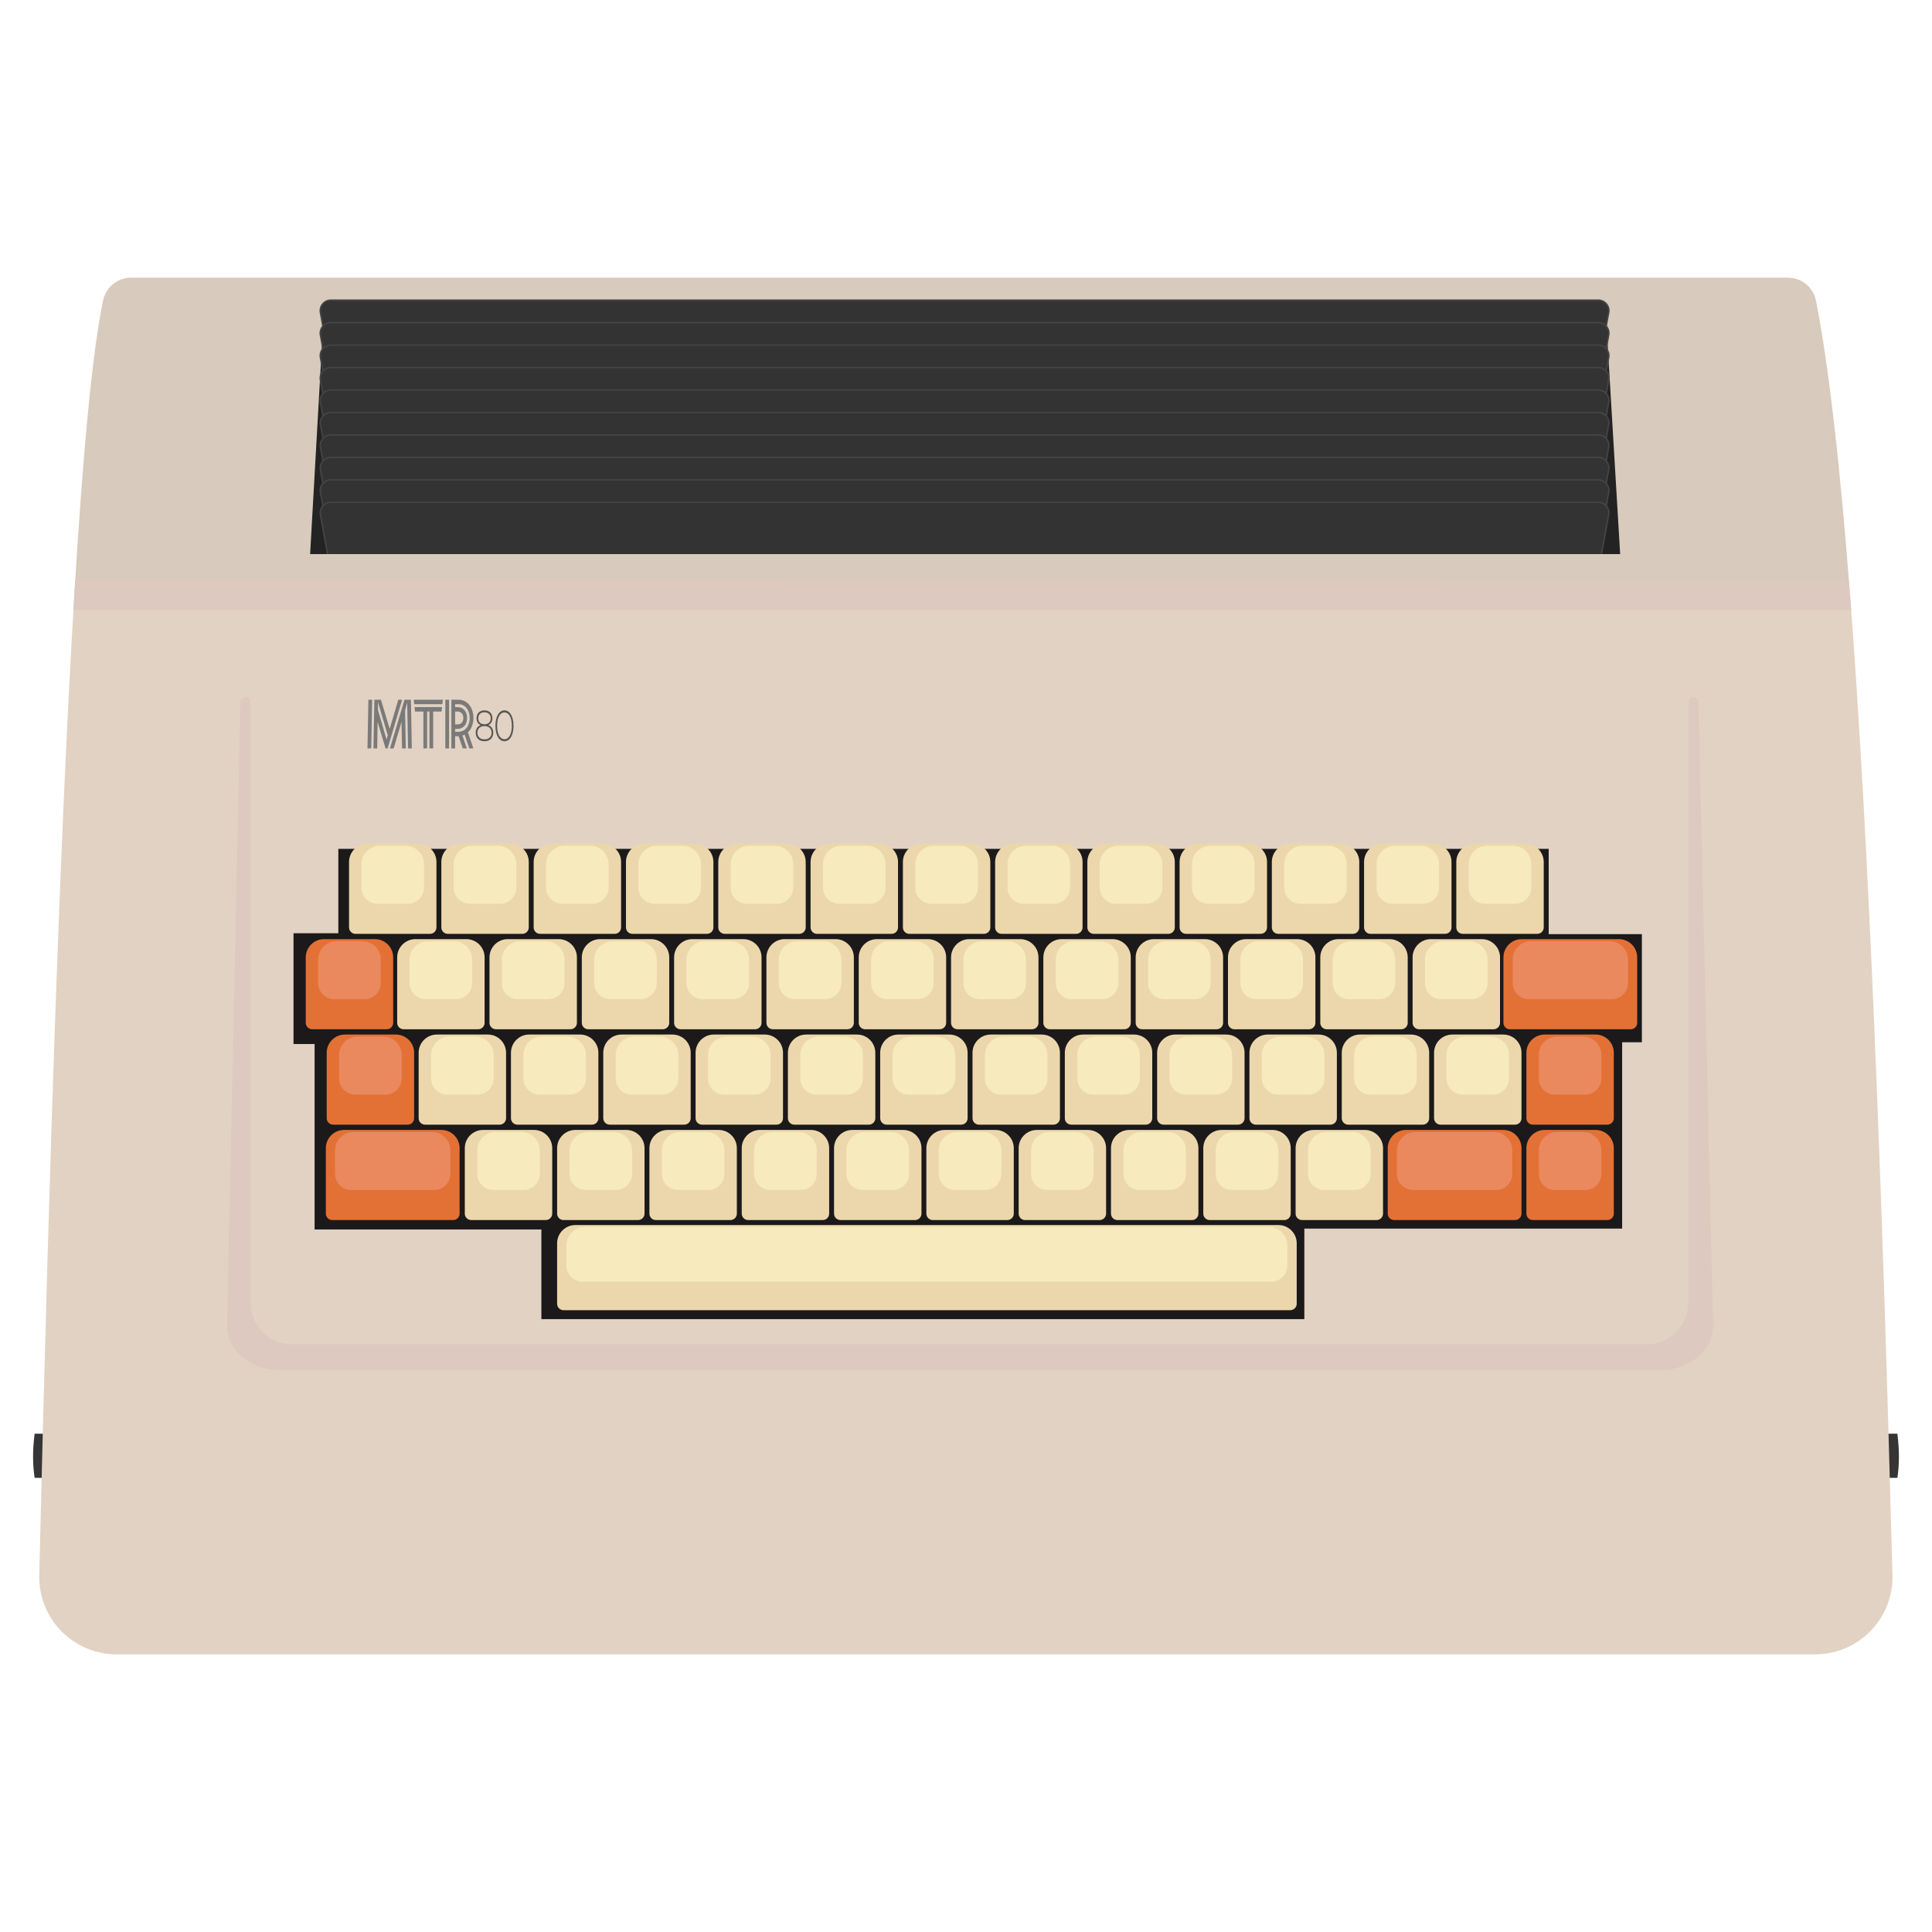 <?xml version="1.0" encoding="UTF-8"?>
<svg xmlns="http://www.w3.org/2000/svg" viewBox="0 0 1000 1000">
  <defs>
    <style>
      .cls-1 {
        fill: #333;
        stroke: #444;
        stroke-miterlimit: 10;
        stroke-width: .77px;
      }

      .cls-2 {
        fill: #d8cabc;
      }

      .cls-3 {
        fill: #1b191a;
      }

      .cls-4 {
        fill: #e37135;
      }

      .cls-5 {
        fill: #e2d2c3;
      }

      .cls-6 {
        fill: #ecd7ac;
      }

      .cls-7 {
        fill: #ea895e;
      }

      .cls-8 {
        fill: #232323;
      }

      .cls-9 {
        fill: #f7eabd;
      }

      .cls-10, .cls-11 {
        fill: #ddc9bf;
      }

      .cls-12 {
        fill: #353535;
      }

      .cls-13 {
        fill: #565656;
      }

      .cls-14 {
        fill: #7a7a7a;
      }

      .cls-11 {
        stroke: #ddc9bf;
        stroke-linejoin: round;
        stroke-width: 5.17px;
      }
    </style>
  </defs>
  <g id="Keys">
    <path class="cls-12" d="M982.07,764.94h-5.56v-22.85h5.56c1.17,9,.99,16.4,0,22.85Z"/>
    <path class="cls-12" d="M17.93,764.94h5.56v-22.85s-5.56,0-5.56,0c-1.17,9-.99,16.4,0,22.85Z"/>
    <path class="cls-5" d="M957.6,308.12c9.56,124.79,16.54,301.03,21.96,508.12,0,22.12-17.93,40.05-40.05,40.05H60.35c-22.12,0-40.05-17.93-40.05-40.05,5.15-218.92,11.14-391.66,18.15-508.13"/>
    <path class="cls-2" d="M38.45,308.1c4.53-75.35,9.5-127.16,14.94-152.68,1.46-6.84,7.53-11.71,14.53-11.71h857.46c7.1,0,13.22,5.01,14.59,11.98,6.71,34.17,12.54,86.01,17.63,152.42"/>
    <path class="cls-11" d="M127.05,363.39l-6.92,322.9c0,11.22,11.09,20.31,24.78,20.31h714.41c13.68,0,24.78-9.09,24.78-20.31l-7.59-322.9v310.72c0,13.42-10.88,24.31-24.31,24.31H151.36c-13.42,0-24.31-10.88-24.31-24.31v-310.72Z"/>
    <polygon class="cls-10" points="957.03 300.78 38.92 300.35 37.99 315.8 958.18 315.8 957.03 300.78"/>
    <polygon class="cls-8" points="838.59 286.79 160.52 286.79 167.41 164.86 831.31 164.86 838.59 286.79"/>
    <g>
      <path class="cls-1" d="M169.56,182.15l-3.7-20.35c-.61-3.35,1.97-6.44,5.37-6.44h656.07c3.2,0,5.71,2.73,5.44,5.92l-3.82,20.87"/>
      <path class="cls-1" d="M169.56,193.78l-3.7-20.35c-.61-3.35,1.97-6.44,5.37-6.44h656.07c3.2,0,5.71,2.73,5.44,5.92l-3.82,20.87"/>
      <path class="cls-1" d="M169.56,205.4l-3.7-20.35c-.61-3.35,1.97-6.44,5.37-6.44h656.07c3.2,0,5.71,2.73,5.44,5.92l-3.82,20.87"/>
      <path class="cls-1" d="M169.56,217.03l-3.7-20.35c-.61-3.35,1.97-6.44,5.37-6.44h656.07c3.2,0,5.71,2.73,5.44,5.92l-3.82,20.87"/>
      <path class="cls-1" d="M169.56,228.66l-3.7-20.35c-.61-3.35,1.97-6.44,5.37-6.44h656.07c3.2,0,5.71,2.73,5.44,5.92l-3.82,20.87"/>
      <path class="cls-1" d="M169.56,240.28l-3.7-20.35c-.61-3.35,1.97-6.44,5.37-6.44h656.07c3.2,0,5.71,2.73,5.44,5.92l-3.82,20.87"/>
      <path class="cls-1" d="M169.56,251.91l-3.7-20.35c-.61-3.35,1.97-6.44,5.37-6.44h656.07c3.2,0,5.71,2.73,5.44,5.92l-3.82,20.87"/>
      <path class="cls-1" d="M169.56,263.54l-3.7-20.35c-.61-3.35,1.97-6.44,5.37-6.44h656.07c3.2,0,5.71,2.73,5.44,5.92l-3.82,20.87"/>
      <path class="cls-1" d="M169.56,275.17l-3.7-20.35c-.61-3.35,1.97-6.44,5.37-6.44h656.07c3.2,0,5.71,2.73,5.44,5.92l-3.82,20.87"/>
      <path class="cls-1" d="M169.56,286.79l-3.7-20.35c-.61-3.35,1.97-6.44,5.37-6.44h656.07c3.2,0,5.71,2.73,5.44,5.92l-3.82,20.87"/>
    </g>
    <polygon class="cls-3" points="175.12 439.37 801.6 439.37 801.6 483.51 849.83 483.51 849.83 539.47 839.62 539.47 839.62 635.92 675.12 635.92 675.12 682.78 280.22 682.78 280.22 636.37 162.84 636.37 162.84 540.38 151.92 540.38 151.92 483.05 175.12 483.05 175.12 439.37"/>
    <g>
      <path class="cls-6" d="M501.69,486.1h26.39c5.21,0,9.43,4.23,9.43,9.43v33.89c0,1.83-1.49,3.32-3.32,3.32h-38.61c-1.83,0-3.32-1.49-3.32-3.32v-33.89c0-5.21,4.23-9.43,9.43-9.43Z"/>
      <path class="cls-9" d="M508.24,487.15h13.27c5.28,0,9.56,4.29,9.56,9.56v12.11c0,4.61-3.74,8.35-8.35,8.35h-15.7c-4.61,0-8.35-3.74-8.35-8.35v-12.11c0-5.28,4.29-9.56,9.56-9.56Z"/>
    </g>
    <g>
      <path class="cls-6" d="M549.47,486.1h26.39c5.21,0,9.43,4.23,9.43,9.43v33.89c0,1.83-1.49,3.32-3.32,3.32h-38.61c-1.83,0-3.32-1.49-3.32-3.32v-33.89c0-5.21,4.23-9.43,9.43-9.43Z"/>
      <path class="cls-9" d="M556.02,487.15h13.27c5.28,0,9.56,4.29,9.56,9.56v12.11c0,4.61-3.74,8.35-8.35,8.35h-15.7c-4.61,0-8.35-3.74-8.35-8.35v-12.11c0-5.28,4.29-9.56,9.56-9.56Z"/>
    </g>
    <g>
      <path class="cls-6" d="M597.25,486.1h26.39c5.21,0,9.43,4.23,9.43,9.43v33.89c0,1.83-1.49,3.32-3.32,3.32h-38.61c-1.83,0-3.32-1.49-3.32-3.32v-33.89c0-5.21,4.23-9.43,9.43-9.43Z"/>
      <path class="cls-9" d="M603.8,487.15h13.27c5.28,0,9.56,4.29,9.56,9.56v12.11c0,4.61-3.74,8.35-8.35,8.35h-15.7c-4.61,0-8.35-3.74-8.35-8.35v-12.11c0-5.28,4.29-9.56,9.56-9.56Z"/>
    </g>
    <g>
      <path class="cls-6" d="M645.03,486.1h26.39c5.21,0,9.43,4.23,9.43,9.43v33.89c0,1.83-1.49,3.32-3.32,3.32h-38.61c-1.83,0-3.32-1.49-3.32-3.32v-33.89c0-5.21,4.23-9.43,9.43-9.43Z"/>
      <path class="cls-9" d="M651.58,487.15h13.27c5.28,0,9.56,4.29,9.56,9.56v12.11c0,4.61-3.74,8.35-8.35,8.35h-15.7c-4.61,0-8.35-3.74-8.35-8.35v-12.11c0-5.28,4.29-9.56,9.56-9.56Z"/>
    </g>
    <g>
      <path class="cls-6" d="M310.57,486.1h26.39c5.21,0,9.43,4.23,9.43,9.43v33.89c0,1.83-1.49,3.32-3.32,3.32h-38.61c-1.83,0-3.32-1.49-3.32-3.32v-33.89c0-5.21,4.23-9.43,9.43-9.43Z"/>
      <path class="cls-9" d="M317.12,487.15h13.27c5.28,0,9.56,4.29,9.56,9.56v12.11c0,4.61-3.74,8.35-8.35,8.35h-15.7c-4.61,0-8.35-3.74-8.35-8.35v-12.11c0-5.28,4.29-9.56,9.56-9.56Z"/>
    </g>
    <g>
      <path class="cls-6" d="M358.35,486.1h26.39c5.21,0,9.43,4.23,9.43,9.43v33.89c0,1.83-1.49,3.32-3.32,3.32h-38.61c-1.83,0-3.32-1.49-3.32-3.32v-33.89c0-5.21,4.23-9.43,9.43-9.43Z"/>
      <path class="cls-9" d="M364.9,487.15h13.27c5.28,0,9.56,4.29,9.56,9.56v12.11c0,4.61-3.74,8.35-8.35,8.35h-15.7c-4.61,0-8.35-3.74-8.35-8.35v-12.11c0-5.28,4.29-9.56,9.56-9.56Z"/>
    </g>
    <g>
      <path class="cls-6" d="M215.01,486.1h26.39c5.21,0,9.43,4.23,9.43,9.43v33.89c0,1.83-1.49,3.32-3.32,3.32h-38.61c-1.83,0-3.32-1.49-3.32-3.32v-33.89c0-5.21,4.23-9.43,9.43-9.43Z"/>
      <path class="cls-9" d="M221.56,487.15h13.27c5.28,0,9.56,4.29,9.56,9.56v12.11c0,4.61-3.74,8.35-8.35,8.35h-15.7c-4.61,0-8.35-3.74-8.35-8.35v-12.11c0-5.28,4.29-9.56,9.56-9.56Z"/>
    </g>
    <g>
      <path class="cls-4" d="M167.69,486.1h26.39c5.21,0,9.43,4.23,9.43,9.43v33.89c0,1.83-1.49,3.32-3.32,3.32h-38.61c-1.83,0-3.32-1.49-3.32-3.32v-33.89c0-5.21,4.23-9.43,9.43-9.43Z"/>
      <path class="cls-7" d="M174.25,487.15h13.27c5.28,0,9.56,4.29,9.56,9.56v12.11c0,4.61-3.74,8.35-8.35,8.35h-15.7c-4.61,0-8.35-3.74-8.35-8.35v-12.11c0-5.28,4.29-9.56,9.56-9.56Z"/>
    </g>
    <g>
      <path class="cls-4" d="M178.53,535.48h26.39c5.21,0,9.43,4.23,9.43,9.43v33.89c0,1.83-1.49,3.32-3.32,3.32h-38.61c-1.83,0-3.32-1.49-3.32-3.32v-33.89c0-5.21,4.23-9.43,9.43-9.43Z"/>
      <path class="cls-7" d="M185.09,536.53h13.27c5.28,0,9.56,4.29,9.56,9.56v12.11c0,4.61-3.74,8.35-8.35,8.35h-15.7c-4.61,0-8.35-3.74-8.35-8.35v-12.11c0-5.28,4.29-9.56,9.56-9.56Z"/>
    </g>
    <g>
      <path class="cls-4" d="M799.49,535.48h26.39c5.21,0,9.43,4.23,9.43,9.43v33.89c0,1.83-1.49,3.32-3.32,3.32h-38.61c-1.83,0-3.32-1.49-3.32-3.32v-33.89c0-5.21,4.23-9.43,9.43-9.43Z"/>
      <path class="cls-7" d="M806.04,536.53h13.27c5.28,0,9.56,4.29,9.56,9.56v12.11c0,4.61-3.74,8.35-8.35,8.35h-15.7c-4.61,0-8.35-3.74-8.35-8.35v-12.11c0-5.28,4.29-9.56,9.56-9.56Z"/>
    </g>
    <g>
      <path class="cls-4" d="M799.49,584.86h26.39c5.21,0,9.43,4.23,9.43,9.43v33.89c0,1.83-1.49,3.32-3.32,3.32h-38.61c-1.83,0-3.32-1.49-3.32-3.32v-33.89c0-5.21,4.23-9.43,9.43-9.43Z"/>
      <path class="cls-7" d="M806.04,585.91h13.27c5.28,0,9.56,4.29,9.56,9.56v12.11c0,4.61-3.74,8.35-8.35,8.35h-15.7c-4.61,0-8.35-3.74-8.35-8.35v-12.11c0-5.28,4.29-9.56,9.56-9.56Z"/>
    </g>
    <g>
      <path class="cls-4" d="M727.72,584.86h50.37c5.21,0,9.43,4.23,9.43,9.43v33.89c0,1.83-1.49,3.32-3.32,3.32h-62.59c-1.83,0-3.32-1.49-3.32-3.32v-33.89c0-5.21,4.23-9.43,9.43-9.43Z"/>
      <path class="cls-7" d="M732.63,585.91h40.55c5.28,0,9.56,4.29,9.56,9.56v12.11c0,4.61-3.74,8.35-8.35,8.35h-42.98c-4.61,0-8.35-3.74-8.35-8.35v-12.11c0-5.28,4.29-9.56,9.56-9.56Z"/>
    </g>
    <g>
      <path class="cls-4" d="M178.09,584.86h50.37c5.21,0,9.43,4.23,9.43,9.43v33.89c0,1.83-1.49,3.32-3.32,3.32h-62.59c-1.83,0-3.32-1.49-3.32-3.32v-33.89c0-5.21,4.23-9.43,9.43-9.43Z"/>
      <path class="cls-7" d="M183,585.91h40.55c5.28,0,9.56,4.29,9.56,9.56v12.11c0,4.61-3.74,8.35-8.35,8.35h-42.98c-4.61,0-8.35-3.74-8.35-8.35v-12.11c0-5.28,4.29-9.56,9.56-9.56Z"/>
    </g>
    <g>
      <path class="cls-4" d="M787.61,486.1h50.37c5.21,0,9.43,4.23,9.43,9.43v33.89c0,1.83-1.49,3.32-3.32,3.32h-62.59c-1.83,0-3.32-1.49-3.32-3.32v-33.89c0-5.21,4.23-9.43,9.43-9.43Z"/>
      <path class="cls-7" d="M792.52,487.15h40.55c5.28,0,9.56,4.29,9.56,9.56v12.11c0,4.61-3.74,8.35-8.35,8.35h-42.98c-4.61,0-8.35-3.74-8.35-8.35v-12.11c0-5.28,4.29-9.56,9.56-9.56Z"/>
    </g>
    <g>
      <path class="cls-6" d="M262.79,486.1h26.39c5.21,0,9.43,4.23,9.43,9.43v33.89c0,1.83-1.49,3.32-3.32,3.32h-38.61c-1.83,0-3.32-1.49-3.32-3.32v-33.89c0-5.21,4.23-9.43,9.43-9.43Z"/>
      <path class="cls-9" d="M269.34,487.15h13.27c5.28,0,9.56,4.29,9.56,9.56v12.11c0,4.61-3.74,8.35-8.35,8.35h-15.7c-4.61,0-8.35-3.74-8.35-8.35v-12.11c0-5.28,4.29-9.56,9.56-9.56Z"/>
    </g>
    <g>
      <path class="cls-6" d="M406.13,486.1h26.39c5.21,0,9.43,4.23,9.43,9.43v33.89c0,1.83-1.49,3.32-3.32,3.32h-38.61c-1.83,0-3.32-1.49-3.32-3.32v-33.89c0-5.21,4.23-9.43,9.43-9.43Z"/>
      <path class="cls-9" d="M412.68,487.15h13.27c5.28,0,9.56,4.29,9.56,9.56v12.11c0,4.61-3.74,8.35-8.35,8.35h-15.7c-4.61,0-8.35-3.74-8.35-8.35v-12.11c0-5.28,4.29-9.56,9.56-9.56Z"/>
    </g>
    <g>
      <path class="cls-6" d="M453.91,486.1h26.39c5.21,0,9.43,4.23,9.43,9.43v33.89c0,1.83-1.49,3.32-3.32,3.32h-38.61c-1.83,0-3.32-1.49-3.32-3.32v-33.89c0-5.21,4.23-9.43,9.43-9.43Z"/>
      <path class="cls-9" d="M460.46,487.15h13.27c5.28,0,9.56,4.29,9.56,9.56v12.11c0,4.61-3.74,8.35-8.35,8.35h-15.7c-4.61,0-8.35-3.74-8.35-8.35v-12.11c0-5.28,4.29-9.56,9.56-9.56Z"/>
    </g>
    <g>
      <path class="cls-6" d="M692.81,486.1h26.39c5.21,0,9.43,4.23,9.43,9.43v33.89c0,1.83-1.49,3.32-3.32,3.32h-38.61c-1.83,0-3.32-1.49-3.32-3.32v-33.89c0-5.21,4.23-9.43,9.43-9.43Z"/>
      <path class="cls-9" d="M699.36,487.15h13.27c5.28,0,9.56,4.29,9.56,9.56v12.11c0,4.61-3.74,8.35-8.35,8.35h-15.7c-4.61,0-8.35-3.74-8.35-8.35v-12.11c0-5.28,4.29-9.56,9.56-9.56Z"/>
    </g>
    <g>
      <path class="cls-6" d="M740.59,486.1h26.39c5.21,0,9.43,4.23,9.43,9.43v33.89c0,1.83-1.49,3.32-3.32,3.32h-38.61c-1.83,0-3.32-1.49-3.32-3.32v-33.89c0-5.21,4.23-9.43,9.43-9.43Z"/>
      <path class="cls-9" d="M747.14,487.15h13.27c5.28,0,9.56,4.29,9.56,9.56v12.11c0,4.61-3.74,8.35-8.35,8.35h-15.7c-4.61,0-8.35-3.74-8.35-8.35v-12.11c0-5.28,4.29-9.56,9.56-9.56Z"/>
    </g>
    <g>
      <path class="cls-6" d="M512.8,535.48h26.39c5.21,0,9.43,4.23,9.43,9.43v33.89c0,1.83-1.49,3.32-3.32,3.32h-38.61c-1.83,0-3.32-1.49-3.32-3.32v-33.89c0-5.21,4.23-9.43,9.43-9.43Z"/>
      <path class="cls-9" d="M519.36,536.53h13.27c5.28,0,9.56,4.29,9.56,9.56v12.11c0,4.61-3.74,8.35-8.35,8.35h-15.7c-4.61,0-8.35-3.74-8.35-8.35v-12.11c0-5.28,4.29-9.56,9.56-9.56Z"/>
    </g>
    <g>
      <path class="cls-6" d="M560.58,535.48h26.39c5.21,0,9.43,4.23,9.43,9.43v33.89c0,1.83-1.49,3.32-3.32,3.32h-38.61c-1.83,0-3.32-1.49-3.32-3.32v-33.89c0-5.21,4.23-9.43,9.43-9.43Z"/>
      <path class="cls-9" d="M567.14,536.53h13.27c5.28,0,9.56,4.29,9.56,9.56v12.11c0,4.61-3.74,8.35-8.35,8.35h-15.7c-4.61,0-8.35-3.74-8.35-8.35v-12.11c0-5.28,4.29-9.56,9.56-9.56Z"/>
    </g>
    <g>
      <path class="cls-6" d="M608.36,535.48h26.39c5.21,0,9.43,4.23,9.43,9.43v33.89c0,1.83-1.49,3.32-3.32,3.32h-38.61c-1.83,0-3.32-1.49-3.32-3.32v-33.89c0-5.21,4.23-9.43,9.43-9.43Z"/>
      <path class="cls-9" d="M614.92,536.53h13.27c5.28,0,9.56,4.29,9.56,9.56v12.11c0,4.61-3.74,8.35-8.35,8.35h-15.7c-4.61,0-8.35-3.74-8.35-8.35v-12.11c0-5.28,4.29-9.56,9.56-9.56Z"/>
    </g>
    <g>
      <path class="cls-6" d="M656.14,535.48h26.39c5.21,0,9.43,4.23,9.43,9.43v33.89c0,1.83-1.49,3.32-3.32,3.32h-38.61c-1.83,0-3.32-1.49-3.32-3.32v-33.89c0-5.21,4.23-9.43,9.43-9.43Z"/>
      <path class="cls-9" d="M662.7,536.53h13.27c5.28,0,9.56,4.29,9.56,9.56v12.11c0,4.61-3.74,8.35-8.35,8.35h-15.7c-4.61,0-8.35-3.74-8.35-8.35v-12.11c0-5.28,4.29-9.56,9.56-9.56Z"/>
    </g>
    <g>
      <path class="cls-6" d="M321.68,535.48h26.39c5.21,0,9.43,4.23,9.43,9.43v33.89c0,1.83-1.49,3.32-3.32,3.32h-38.61c-1.83,0-3.32-1.49-3.32-3.32v-33.89c0-5.21,4.23-9.43,9.43-9.43Z"/>
      <path class="cls-9" d="M328.24,536.53h13.27c5.28,0,9.56,4.29,9.56,9.56v12.11c0,4.61-3.74,8.35-8.35,8.35h-15.7c-4.61,0-8.35-3.74-8.35-8.35v-12.11c0-5.28,4.29-9.56,9.56-9.56Z"/>
    </g>
    <g>
      <path class="cls-6" d="M369.46,535.48h26.39c5.21,0,9.43,4.23,9.43,9.43v33.89c0,1.83-1.49,3.32-3.32,3.32h-38.61c-1.83,0-3.32-1.49-3.32-3.32v-33.89c0-5.21,4.23-9.43,9.43-9.43Z"/>
      <path class="cls-9" d="M376.02,536.53h13.27c5.28,0,9.56,4.29,9.56,9.56v12.11c0,4.61-3.74,8.35-8.35,8.35h-15.7c-4.61,0-8.35-3.74-8.35-8.35v-12.11c0-5.28,4.29-9.56,9.56-9.56Z"/>
    </g>
    <g>
      <path class="cls-6" d="M226.12,535.48h26.39c5.21,0,9.43,4.23,9.43,9.43v33.89c0,1.83-1.49,3.32-3.32,3.32h-38.61c-1.83,0-3.32-1.49-3.32-3.32v-33.89c0-5.21,4.23-9.43,9.43-9.43Z"/>
      <path class="cls-9" d="M232.68,536.53h13.27c5.28,0,9.56,4.29,9.56,9.56v12.11c0,4.61-3.74,8.35-8.35,8.35h-15.7c-4.61,0-8.35-3.74-8.35-8.35v-12.11c0-5.28,4.29-9.56,9.56-9.56Z"/>
    </g>
    <g>
      <path class="cls-6" d="M273.9,535.48h26.39c5.21,0,9.43,4.23,9.43,9.43v33.89c0,1.83-1.49,3.32-3.32,3.32h-38.61c-1.83,0-3.32-1.49-3.32-3.32v-33.89c0-5.21,4.23-9.43,9.43-9.43Z"/>
      <path class="cls-9" d="M280.46,536.53h13.27c5.28,0,9.56,4.29,9.56,9.56v12.11c0,4.61-3.74,8.35-8.35,8.35h-15.7c-4.61,0-8.35-3.74-8.35-8.35v-12.11c0-5.28,4.29-9.56,9.56-9.56Z"/>
    </g>
    <g>
      <path class="cls-6" d="M417.24,535.48h26.39c5.21,0,9.43,4.23,9.43,9.43v33.89c0,1.83-1.49,3.32-3.32,3.32h-38.61c-1.83,0-3.32-1.49-3.32-3.32v-33.89c0-5.21,4.23-9.43,9.43-9.43Z"/>
      <path class="cls-9" d="M423.8,536.53h13.27c5.28,0,9.56,4.29,9.56,9.56v12.11c0,4.61-3.74,8.35-8.35,8.35h-15.7c-4.61,0-8.35-3.74-8.35-8.35v-12.11c0-5.28,4.29-9.56,9.56-9.56Z"/>
    </g>
    <g>
      <path class="cls-6" d="M465.02,535.48h26.39c5.21,0,9.43,4.23,9.43,9.43v33.89c0,1.83-1.49,3.32-3.32,3.32h-38.61c-1.83,0-3.32-1.49-3.32-3.32v-33.89c0-5.21,4.23-9.43,9.43-9.43Z"/>
      <path class="cls-9" d="M471.58,536.53h13.27c5.28,0,9.56,4.29,9.56,9.56v12.11c0,4.61-3.74,8.35-8.35,8.35h-15.7c-4.61,0-8.35-3.74-8.35-8.35v-12.11c0-5.28,4.29-9.56,9.56-9.56Z"/>
    </g>
    <g>
      <path class="cls-6" d="M703.92,535.48h26.39c5.21,0,9.43,4.23,9.43,9.43v33.89c0,1.83-1.49,3.32-3.32,3.32h-38.61c-1.83,0-3.32-1.49-3.32-3.32v-33.89c0-5.21,4.23-9.43,9.43-9.43Z"/>
      <path class="cls-9" d="M710.48,536.53h13.27c5.28,0,9.56,4.29,9.56,9.56v12.11c0,4.61-3.74,8.35-8.35,8.35h-15.7c-4.61,0-8.35-3.74-8.35-8.35v-12.11c0-5.28,4.29-9.56,9.56-9.56Z"/>
    </g>
    <g>
      <path class="cls-6" d="M751.7,535.48h26.39c5.21,0,9.43,4.23,9.43,9.43v33.89c0,1.83-1.49,3.32-3.32,3.32h-38.61c-1.83,0-3.32-1.49-3.32-3.32v-33.89c0-5.21,4.23-9.43,9.43-9.43Z"/>
      <path class="cls-9" d="M758.26,536.53h13.27c5.28,0,9.56,4.29,9.56,9.56v12.11c0,4.61-3.74,8.35-8.35,8.35h-15.7c-4.61,0-8.35-3.74-8.35-8.35v-12.11c0-5.28,4.29-9.56,9.56-9.56Z"/>
    </g>
    <g>
      <path class="cls-6" d="M536.69,584.86h26.39c5.21,0,9.43,4.23,9.43,9.43v33.89c0,1.83-1.49,3.32-3.32,3.32h-38.61c-1.83,0-3.32-1.49-3.32-3.32v-33.89c0-5.21,4.23-9.43,9.43-9.43Z"/>
      <path class="cls-9" d="M543.25,585.91h13.27c5.28,0,9.56,4.29,9.56,9.56v12.11c0,4.61-3.74,8.35-8.35,8.35h-15.7c-4.61,0-8.35-3.74-8.35-8.35v-12.11c0-5.28,4.29-9.56,9.56-9.56Z"/>
    </g>
    <g>
      <path class="cls-6" d="M584.47,584.86h26.39c5.21,0,9.43,4.23,9.43,9.43v33.89c0,1.83-1.49,3.32-3.32,3.32h-38.61c-1.83,0-3.32-1.49-3.32-3.32v-33.89c0-5.21,4.23-9.43,9.43-9.43Z"/>
      <path class="cls-9" d="M591.03,585.91h13.27c5.28,0,9.56,4.29,9.56,9.56v12.11c0,4.61-3.74,8.35-8.35,8.35h-15.7c-4.61,0-8.35-3.74-8.35-8.35v-12.11c0-5.28,4.29-9.56,9.56-9.56Z"/>
    </g>
    <g>
      <path class="cls-6" d="M632.25,584.86h26.39c5.21,0,9.43,4.23,9.43,9.43v33.89c0,1.83-1.49,3.32-3.32,3.32h-38.61c-1.83,0-3.32-1.49-3.32-3.32v-33.89c0-5.21,4.23-9.43,9.43-9.43Z"/>
      <path class="cls-9" d="M638.81,585.91h13.27c5.28,0,9.56,4.29,9.56,9.56v12.11c0,4.61-3.74,8.35-8.35,8.35h-15.7c-4.61,0-8.35-3.74-8.35-8.35v-12.11c0-5.28,4.29-9.56,9.56-9.56Z"/>
    </g>
    <g>
      <path class="cls-6" d="M680.03,584.86h26.39c5.21,0,9.43,4.23,9.43,9.43v33.89c0,1.83-1.49,3.32-3.32,3.32h-38.61c-1.83,0-3.32-1.49-3.32-3.32v-33.89c0-5.21,4.23-9.43,9.43-9.43Z"/>
      <path class="cls-9" d="M686.59,585.91h13.27c5.28,0,9.56,4.29,9.56,9.56v12.11c0,4.61-3.74,8.35-8.35,8.35h-15.7c-4.61,0-8.35-3.74-8.35-8.35v-12.11c0-5.28,4.29-9.56,9.56-9.56Z"/>
    </g>
    <path class="cls-6" d="M297.79,634.09h363.96c5.21,0,9.43,4.23,9.43,9.43v31.31c0,1.83-1.49,3.32-3.32,3.32h-376.18c-1.83,0-3.32-1.49-3.32-3.32v-31.31c0-5.21,4.23-9.43,9.43-9.43Z"/>
    <path class="cls-9" d="M302.78,635.07h353.98c5.28,0,9.56,4.29,9.56,9.56v10.45c0,4.61-3.74,8.35-8.35,8.35h-356.41c-4.61,0-8.35-3.74-8.35-8.35v-10.45c0-5.28,4.29-9.56,9.56-9.56Z"/>
    <g>
      <path class="cls-6" d="M345.57,584.86h26.39c5.21,0,9.43,4.23,9.43,9.43v33.89c0,1.83-1.49,3.32-3.32,3.32h-38.61c-1.83,0-3.32-1.49-3.32-3.32v-33.89c0-5.21,4.23-9.43,9.43-9.43Z"/>
      <path class="cls-9" d="M352.13,585.91h13.27c5.28,0,9.56,4.29,9.56,9.56v12.11c0,4.61-3.74,8.35-8.35,8.35h-15.7c-4.61,0-8.35-3.74-8.35-8.35v-12.11c0-5.28,4.29-9.56,9.56-9.56Z"/>
    </g>
    <g>
      <path class="cls-6" d="M393.35,584.86h26.39c5.21,0,9.43,4.23,9.43,9.43v33.89c0,1.83-1.49,3.32-3.32,3.32h-38.61c-1.83,0-3.32-1.49-3.32-3.32v-33.89c0-5.21,4.23-9.43,9.43-9.43Z"/>
      <path class="cls-9" d="M399.91,585.91h13.27c5.28,0,9.56,4.29,9.56,9.56v12.11c0,4.61-3.74,8.35-8.35,8.35h-15.7c-4.61,0-8.35-3.74-8.35-8.35v-12.11c0-5.28,4.29-9.56,9.56-9.56Z"/>
    </g>
    <g>
      <path class="cls-6" d="M250.01,584.86h26.39c5.21,0,9.43,4.23,9.43,9.43v33.89c0,1.83-1.49,3.32-3.32,3.32h-38.61c-1.83,0-3.32-1.49-3.32-3.32v-33.89c0-5.21,4.23-9.43,9.43-9.43Z"/>
      <path class="cls-9" d="M256.57,585.91h13.27c5.28,0,9.56,4.29,9.56,9.56v12.11c0,4.61-3.74,8.35-8.35,8.35h-15.7c-4.61,0-8.35-3.74-8.35-8.35v-12.11c0-5.28,4.29-9.56,9.56-9.56Z"/>
    </g>
    <g>
      <path class="cls-6" d="M297.79,584.86h26.39c5.21,0,9.43,4.23,9.43,9.43v33.89c0,1.83-1.49,3.32-3.32,3.32h-38.61c-1.83,0-3.32-1.49-3.32-3.32v-33.89c0-5.21,4.23-9.43,9.43-9.43Z"/>
      <path class="cls-9" d="M304.35,585.91h13.27c5.28,0,9.56,4.29,9.56,9.56v12.11c0,4.61-3.74,8.35-8.35,8.35h-15.7c-4.61,0-8.35-3.74-8.35-8.35v-12.11c0-5.28,4.29-9.56,9.56-9.56Z"/>
    </g>
    <g>
      <path class="cls-6" d="M441.13,584.86h26.39c5.21,0,9.43,4.23,9.43,9.43v33.89c0,1.83-1.49,3.32-3.32,3.32h-38.61c-1.83,0-3.32-1.49-3.32-3.32v-33.89c0-5.21,4.23-9.43,9.43-9.43Z"/>
      <path class="cls-9" d="M447.69,585.91h13.27c5.28,0,9.56,4.29,9.56,9.56v12.11c0,4.61-3.74,8.35-8.35,8.35h-15.7c-4.61,0-8.35-3.74-8.35-8.35v-12.11c0-5.28,4.29-9.56,9.56-9.56Z"/>
    </g>
    <g>
      <path class="cls-6" d="M488.91,584.86h26.39c5.21,0,9.43,4.23,9.43,9.43v33.89c0,1.83-1.49,3.32-3.32,3.32h-38.61c-1.83,0-3.32-1.49-3.32-3.32v-33.89c0-5.21,4.23-9.43,9.43-9.43Z"/>
      <path class="cls-9" d="M495.47,585.91h13.27c5.28,0,9.56,4.29,9.56,9.56v12.11c0,4.61-3.74,8.35-8.35,8.35h-15.7c-4.61,0-8.35-3.74-8.35-8.35v-12.11c0-5.28,4.29-9.56,9.56-9.56Z"/>
    </g>
    <g>
      <path class="cls-6" d="M476.77,436.72h26.39c5.21,0,9.43,4.23,9.43,9.43v33.89c0,1.83-1.49,3.32-3.32,3.32h-38.61c-1.83,0-3.32-1.49-3.32-3.32v-33.89c0-5.21,4.23-9.43,9.43-9.43Z"/>
      <path class="cls-9" d="M483.32,437.76h13.27c5.28,0,9.56,4.29,9.56,9.56v12.11c0,4.61-3.74,8.35-8.35,8.35h-15.7c-4.61,0-8.35-3.74-8.35-8.35v-12.11c0-5.28,4.29-9.56,9.56-9.56Z"/>
    </g>
    <g>
      <path class="cls-6" d="M524.51,436.72h26.39c5.21,0,9.43,4.23,9.43,9.43v33.89c0,1.83-1.49,3.32-3.32,3.32h-38.61c-1.83,0-3.32-1.49-3.32-3.32v-33.89c0-5.21,4.23-9.43,9.43-9.43Z"/>
      <path class="cls-9" d="M531.06,437.76h13.27c5.28,0,9.56,4.29,9.56,9.56v12.11c0,4.61-3.74,8.35-8.35,8.35h-15.7c-4.61,0-8.35-3.74-8.35-8.35v-12.11c0-5.28,4.29-9.56,9.56-9.56Z"/>
    </g>
    <g>
      <path class="cls-6" d="M572.25,436.72h26.39c5.21,0,9.43,4.23,9.43,9.43v33.89c0,1.83-1.49,3.32-3.32,3.32h-38.61c-1.83,0-3.32-1.49-3.32-3.32v-33.89c0-5.21,4.23-9.43,9.43-9.43Z"/>
      <path class="cls-9" d="M578.8,437.76h13.27c5.28,0,9.56,4.29,9.56,9.56v12.11c0,4.61-3.74,8.35-8.35,8.35h-15.7c-4.61,0-8.35-3.74-8.35-8.35v-12.11c0-5.28,4.29-9.56,9.56-9.56Z"/>
    </g>
    <g>
      <path class="cls-6" d="M619.99,436.72h26.39c5.21,0,9.43,4.23,9.43,9.43v33.89c0,1.83-1.49,3.32-3.32,3.32h-38.61c-1.83,0-3.32-1.49-3.32-3.32v-33.89c0-5.21,4.23-9.43,9.43-9.43Z"/>
      <path class="cls-9" d="M626.54,437.76h13.27c5.28,0,9.56,4.29,9.56,9.56v12.11c0,4.61-3.74,8.35-8.35,8.35h-15.7c-4.61,0-8.35-3.74-8.35-8.35v-12.11c0-5.28,4.29-9.56,9.56-9.56Z"/>
    </g>
    <g>
      <path class="cls-6" d="M285.65,436.72h26.39c5.21,0,9.43,4.23,9.43,9.43v33.89c0,1.83-1.49,3.32-3.32,3.32h-38.61c-1.83,0-3.32-1.49-3.32-3.32v-33.89c0-5.21,4.23-9.43,9.43-9.43Z"/>
      <path class="cls-9" d="M292.2,437.76h13.27c5.28,0,9.56,4.29,9.56,9.56v12.11c0,4.61-3.74,8.35-8.35,8.35h-15.7c-4.61,0-8.35-3.74-8.35-8.35v-12.11c0-5.28,4.29-9.56,9.56-9.56Z"/>
    </g>
    <g>
      <path class="cls-6" d="M333.43,436.72h26.39c5.21,0,9.43,4.23,9.43,9.43v33.89c0,1.83-1.49,3.32-3.32,3.32h-38.61c-1.83,0-3.32-1.49-3.32-3.32v-33.89c0-5.21,4.23-9.43,9.43-9.43Z"/>
      <path class="cls-9" d="M339.98,437.76h13.27c5.28,0,9.56,4.29,9.56,9.56v12.11c0,4.61-3.74,8.35-8.35,8.35h-15.7c-4.61,0-8.35-3.74-8.35-8.35v-12.11c0-5.28,4.29-9.56,9.56-9.56Z"/>
    </g>
    <g>
      <path class="cls-6" d="M190.09,436.72h26.39c5.21,0,9.43,4.23,9.43,9.43v33.89c0,1.83-1.49,3.32-3.32,3.32h-38.61c-1.83,0-3.32-1.49-3.32-3.32v-33.89c0-5.21,4.23-9.43,9.43-9.43Z"/>
      <path class="cls-9" d="M196.64,437.76h13.27c5.28,0,9.56,4.29,9.56,9.56v12.11c0,4.61-3.74,8.35-8.35,8.35h-15.7c-4.61,0-8.35-3.74-8.35-8.35v-12.11c0-5.28,4.29-9.56,9.56-9.56Z"/>
    </g>
    <g>
      <path class="cls-6" d="M237.87,436.72h26.39c5.21,0,9.43,4.23,9.43,9.43v33.89c0,1.83-1.49,3.32-3.32,3.32h-38.61c-1.83,0-3.32-1.49-3.32-3.32v-33.89c0-5.21,4.23-9.43,9.43-9.43Z"/>
      <path class="cls-9" d="M244.42,437.76h13.27c5.28,0,9.56,4.29,9.56,9.56v12.11c0,4.61-3.74,8.35-8.35,8.35h-15.7c-4.61,0-8.35-3.74-8.35-8.35v-12.11c0-5.28,4.29-9.56,9.56-9.56Z"/>
    </g>
    <g>
      <path class="cls-6" d="M381.21,436.72h26.39c5.21,0,9.43,4.23,9.43,9.43v33.89c0,1.83-1.49,3.32-3.32,3.32h-38.61c-1.83,0-3.32-1.49-3.32-3.32v-33.89c0-5.21,4.23-9.43,9.43-9.43Z"/>
      <path class="cls-9" d="M387.76,437.76h13.27c5.28,0,9.56,4.29,9.56,9.56v12.11c0,4.61-3.74,8.35-8.35,8.35h-15.7c-4.61,0-8.35-3.74-8.35-8.35v-12.11c0-5.28,4.29-9.56,9.56-9.56Z"/>
    </g>
    <g>
      <path class="cls-6" d="M428.99,436.72h26.39c5.21,0,9.43,4.23,9.43,9.43v33.89c0,1.83-1.49,3.32-3.32,3.32h-38.61c-1.83,0-3.32-1.49-3.32-3.32v-33.89c0-5.21,4.23-9.43,9.43-9.43Z"/>
      <path class="cls-9" d="M435.54,437.76h13.27c5.28,0,9.56,4.29,9.56,9.56v12.11c0,4.61-3.74,8.35-8.35,8.35h-15.7c-4.61,0-8.35-3.74-8.35-8.35v-12.11c0-5.28,4.29-9.56,9.56-9.56Z"/>
    </g>
    <g>
      <path class="cls-6" d="M667.73,436.72h26.39c5.21,0,9.43,4.23,9.43,9.43v33.89c0,1.83-1.49,3.32-3.32,3.32h-38.61c-1.83,0-3.32-1.49-3.32-3.32v-33.89c0-5.21,4.23-9.43,9.43-9.43Z"/>
      <path class="cls-9" d="M674.29,437.76h13.27c5.28,0,9.56,4.29,9.56,9.56v12.11c0,4.61-3.74,8.35-8.35,8.35h-15.7c-4.61,0-8.35-3.74-8.35-8.35v-12.11c0-5.28,4.29-9.56,9.56-9.56Z"/>
    </g>
    <g>
      <path class="cls-6" d="M715.47,436.72h26.39c5.21,0,9.43,4.23,9.43,9.43v33.89c0,1.83-1.49,3.32-3.32,3.32h-38.61c-1.83,0-3.32-1.49-3.32-3.32v-33.89c0-5.21,4.23-9.43,9.43-9.43Z"/>
      <path class="cls-9" d="M722.03,437.76h13.27c5.28,0,9.56,4.29,9.56,9.56v12.11c0,4.61-3.74,8.35-8.35,8.35h-15.7c-4.61,0-8.35-3.74-8.35-8.35v-12.11c0-5.28,4.29-9.56,9.56-9.56Z"/>
    </g>
    <g>
      <path class="cls-6" d="M763.21,436.72h26.39c5.21,0,9.43,4.23,9.43,9.43v33.89c0,1.83-1.49,3.32-3.32,3.32h-38.61c-1.83,0-3.32-1.49-3.32-3.32v-33.89c0-5.21,4.23-9.43,9.43-9.43Z"/>
      <path class="cls-9" d="M769.77,437.76h13.27c5.28,0,9.56,4.29,9.56,9.56v12.11c0,4.61-3.74,8.35-8.35,8.35h-15.7c-4.61,0-8.35-3.74-8.35-8.35v-12.11c0-5.28,4.29-9.56,9.56-9.56Z"/>
    </g>
  </g>
  <g id="TEXT">
    <g>
      <path class="cls-14" d="M190.21,387.38l.47-25.2h1.93l-.47,25.2h-1.93ZM199.57,387.38l-4.13-13.75-.2,13.75h-1.93l.47-25.2h3.4l4.53,15.12,4.43-15.12h2l-7.53,25.2h-1.03ZM200.7,380.56l-5.06-17.14v4.17l4.46,15.24.6-2.27ZM209.36,362.18h3.33l.47,25.2h-1.93l-.47-23.75-1.1,4.05.37,19.7h-1.93l-.27-13.75-4.06,13.75h-1.93l7.53-25.2Z"/>
      <path class="cls-14" d="M228.98,364.49h-14.59l-.27-2.31h15.12l-.27,2.31ZM214.82,368.29l-.27-2.31h14.26l-.27,2.31h-4.33v19.08h-1.93v-19.08h-1.2v19.08h-1.93v-19.08h-4.33Z"/>
      <path class="cls-14" d="M230.5,387.38v-25.2h1.93v25.2h-1.93ZM239.53,387.38l-2.17-6.32h-1.8v6.32h-1.93v-25.2h3.76c4.56,0,7.66,4.13,7.66,9.46,0,3.18-1.13,5.91-2.86,7.39l2.83,8.34h-2.1l-2.43-7.15c-.33.21-.7.37-1.13.5l2.27,6.65h-2.1ZM237.37,378.75c3.43,0,5.76-3.06,5.76-7.1s-2.33-7.15-5.73-7.15h-1.83v1.49h1.23c2.93,0,4.96,2.15,4.96,5.66s-2.03,5.62-4.96,5.62h-1.23v1.49h1.8ZM236.8,374.94c1.8,0,3.03-1.24,3.03-3.3s-1.23-3.35-3.03-3.35h-1.23v6.65h1.23Z"/>
    </g>
    <g>
      <path class="cls-13" d="M255.3,379.24c0,2.75-1.73,4.43-4.55,4.43s-4.51-1.69-4.51-4.43c0-1.98.92-3.35,2.55-3.92-1.37-.59-2.12-1.82-2.12-3.56,0-2.52,1.61-4.07,4.08-4.07s4.12,1.55,4.12,4.07c0,1.73-.77,2.97-2.15,3.56,1.64.56,2.58,1.96,2.58,3.92ZM254.43,379.24c0-2.09-1.37-3.42-3.67-3.42s-3.64,1.33-3.64,3.42,1.33,3.44,3.64,3.44,3.67-1.33,3.67-3.44ZM250.75,374.87c2.03,0,3.25-1.19,3.25-3.06s-1.26-3.13-3.25-3.13-3.21,1.19-3.21,3.11,1.18,3.08,3.21,3.08Z"/>
      <path class="cls-13" d="M256.43,375.68c0-4.93,1.93-7.99,4.68-7.99s4.68,3.06,4.68,7.99-1.93,7.99-4.68,7.99-4.68-3.06-4.68-7.99ZM264.92,375.68c0-4.39-1.56-6.93-3.81-6.93s-3.81,2.54-3.81,6.93,1.56,6.93,3.81,6.93,3.81-2.54,3.81-6.93Z"/>
    </g>
  </g>
</svg>